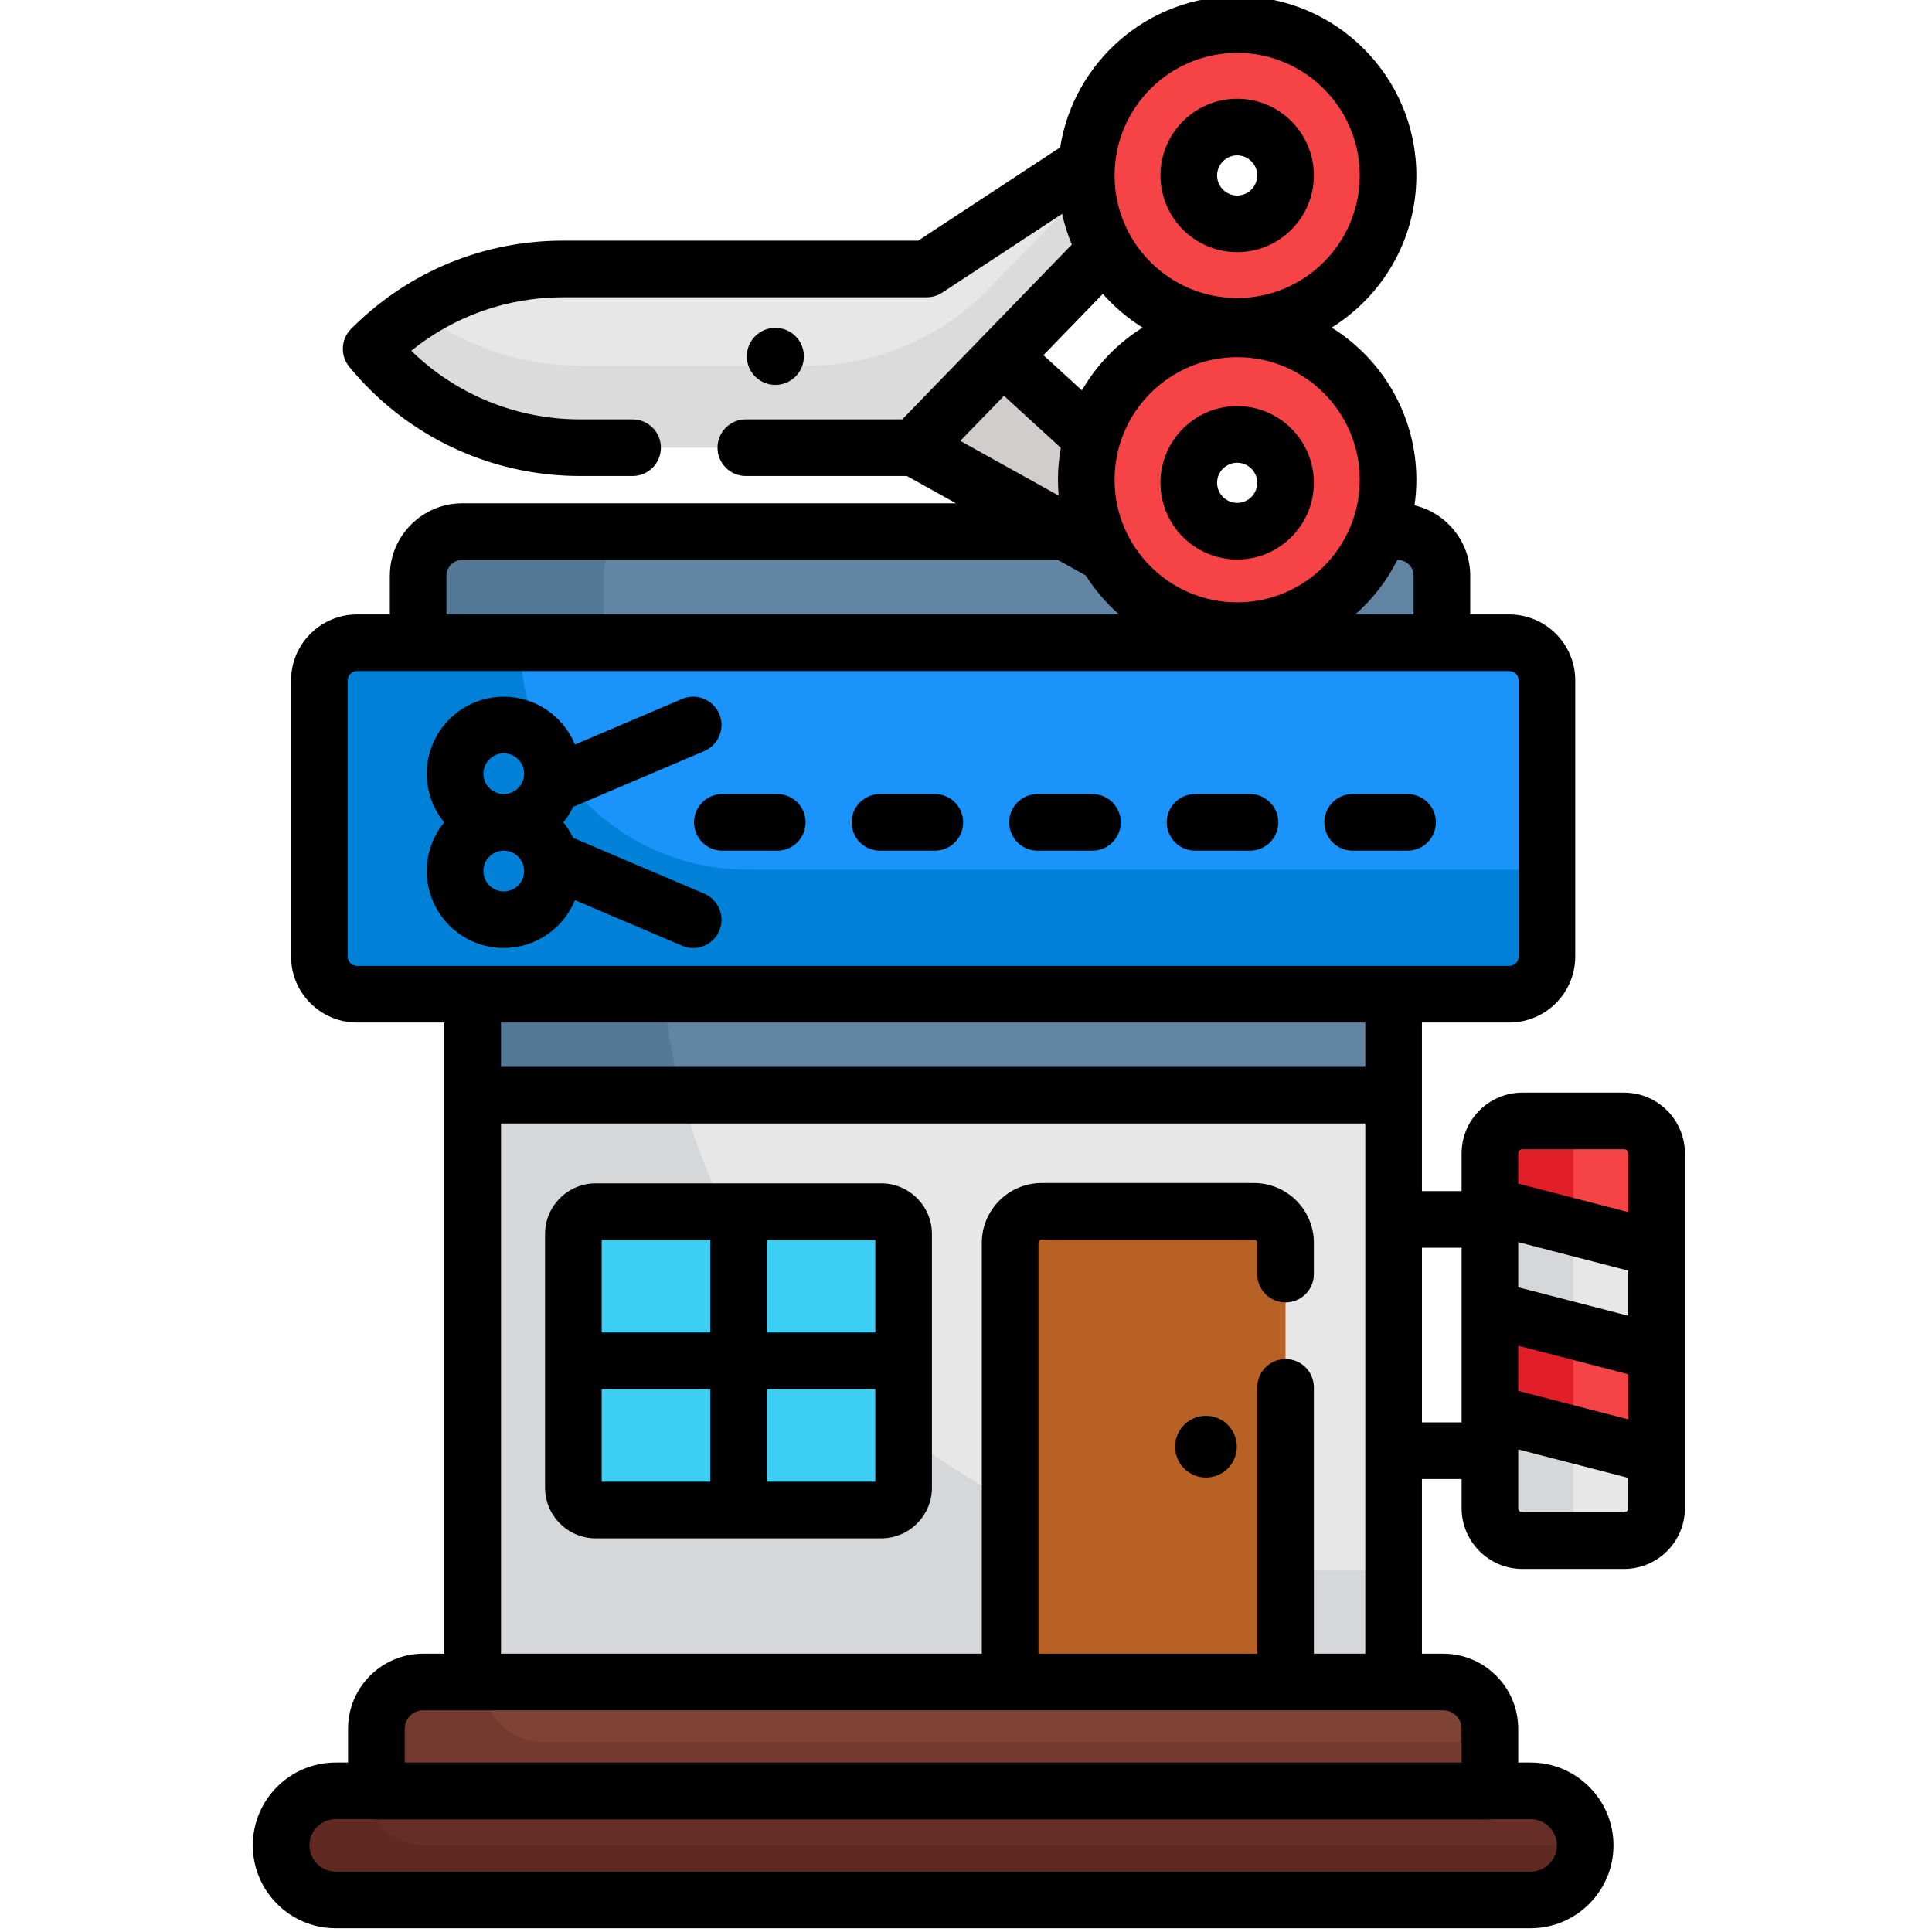 <svg height="511pt" viewBox="-66 1 511 511.999" width="511pt" xmlns="http://www.w3.org/2000/svg"><path d="m222.926 117.098-23.676-21.648-3.906-2.191-19.555 10.699v15.684l50.785 28.246h7.449v-30.789zm0 0" fill="#d1cdcd"/><path d="m44.312 173.848h271.312v-20.535c0-6.375-5.164-11.539-11.539-11.539h-248.234c-6.371 0-11.539 5.164-11.539 11.539zm0 0" fill="#6285a4"/><path d="m104.969 141.773h-49.113c-6.375 0-11.539 5.164-11.539 11.539v20.535h49.113v-20.535c0-6.375 5.168-11.539 11.539-11.539zm0 0" fill="#537996"/><path d="m58.77 247.363h244.051v213.84h-244.051zm0 0" fill="#e7e7e7"/><path d="m108.484 247.363h-49.715v213.84h244.051v-43.984h-24.484c-93.809 0-169.852-76.047-169.852-169.855zm0 0" fill="#d6d7d8"/><path d="m58.77 247.363h244.051v43.875h-244.051zm0 0" fill="#6285a4"/><path d="m108.484 247.363h-49.715v43.875h55.445c-3.73-13.996-5.73-28.703-5.73-43.875zm0 0" fill="#537996"/><path d="m343.449 181.324v73.16c0 5.512-4.473 9.984-9.984 9.984h-305.336c-5.523 0-9.996-4.473-9.996-9.984v-73.16c0-5.523 4.473-9.996 9.996-9.996h305.336c5.512 0 9.984 4.473 9.984 9.996zm0 0" fill="#1a94fa"/><path d="m131.504 231.465c-33.215 0-60.137-26.922-60.137-60.137h-43.238c-5.52 0-9.996 4.477-9.996 9.996v73.16c0 5.512 4.473 9.984 9.996 9.984h305.336c5.516 0 9.984-4.469 9.984-9.984v-23.02zm0 0" fill="#0081d8"/><path d="m328.34 459.145v19.441h-295.098v-19.441c0-6.844 5.551-12.398 12.395-12.398h270.316c6.844 0 12.387 5.555 12.387 12.398zm0 0" fill="#7e4335"/><path d="m61.598 446.746h-15.961c-6.848 0-12.398 5.551-12.398 12.398v19.441h295.102v-15.918h-250.82c-8.793 0-15.922-7.129-15.922-15.922zm0 0" fill="#753a2f"/><path d="m261.363 88.152c-18.258 0-33.656 12.227-38.438 28.945-1.012 3.504-1.555 7.215-1.555 11.039 0 7.184 1.895 13.926 5.203 19.75 6.887 12.086 19.883 20.242 34.789 20.242 22.082 0 39.992-17.902 39.992-39.992 0-22.082-17.91-39.984-39.992-39.984zm0 53.621c-7.082 0-12.824-5.742-12.824-12.828 0-7.074 5.742-12.816 12.824-12.816 7.086 0 12.816 5.742 12.816 12.816 0 7.086-5.73 12.828-12.816 12.828zm0 0" fill="#f64446"/><path d="m221.371 44.48-42.289 27.793h-96.363c-18.812 0-36.871 7.395-50.277 20.602l-.582.57c6.805 8.285 15.289 14.84 24.754 19.312 9.465 4.48 19.91 6.883 30.637 6.883h88.539l23.461-24.191 27.336-28.188 2.5-.102v-22.68zm0 0" fill="#e7e7e7"/><path d="m199.25 73.707-3.762 3.879c-12.594 12.984-29.91 20.312-47.996 20.312h-60.242c-10.727 0-21.172-2.402-30.637-6.883-4.363-2.062-8.508-4.586-12.391-7.504-4.211 2.684-8.168 5.805-11.781 9.363l-.582.57c6.805 8.285 15.289 14.84 24.754 19.312 9.465 4.48 19.91 6.883 30.637 6.883h88.539l23.461-24.191 27.336-28.188 2.5-.102v-21.742l-2.5.102zm0 0" fill="#dbdbdb"/><path d="m274.18 330.375v116.371h-72.988v-116.371c0-4.613 3.754-8.363 8.363-8.363h56.273c4.613 0 8.352 3.75 8.352 8.363zm0 0" fill="#b76224"/><path d="m172.969 328.035v67.203c0 3.285-2.664 5.934-5.934 5.934h-75.652c-3.281 0-5.934-2.648-5.934-5.934v-67.203c0-3.273 2.652-5.934 5.934-5.934h75.652c3.27 0 5.934 2.66 5.934 5.934zm0 0" fill="#3dcff3"/><path d="m372.516 306.672v93.98c0 4.762-3.863 8.625-8.617 8.625h-26.934c-4.762 0-8.625-3.863-8.625-8.625v-93.98c0-4.762 3.863-8.613 8.625-8.613h26.934c4.754 0 8.617 3.852 8.617 8.613zm0 0" fill="#e7e7e7"/><path d="m350.43 400.652v-93.98c0-4.762 3.859-8.613 8.621-8.613h-22.086c-4.762 0-8.625 3.852-8.625 8.613v93.98c0 4.762 3.863 8.625 8.625 8.625h22.086c-4.762 0-8.621-3.863-8.621-8.625zm0 0" fill="#d6d7d8"/><path d="m372.516 359.379v27.465l-44.176-11.434v-27.465zm0 0" fill="#f64446"/><path d="m372.516 306.672v93.98c0 4.762-3.863 8.625-8.617 8.625h-26.934c-4.762 0-8.625-3.863-8.625-8.625v-93.98c0-4.762 3.863-8.613 8.625-8.613h26.934c4.754 0 8.617 3.852 8.617 8.613zm0 0" fill="#e7e7e7"/><path d="m350.43 400.652v-93.98c0-4.762 3.859-8.613 8.621-8.613h-22.086c-4.762 0-8.625 3.852-8.625 8.613v93.98c0 4.762 3.863 8.625 8.625 8.625h22.086c-4.762 0-8.621-3.863-8.621-8.625zm0 0" fill="#d6d7d8"/><path d="m372.516 359.379v27.465l-44.176-11.434v-27.465zm0 0" fill="#f64446"/><path d="m350.43 353.664-22.09-5.719v27.465l22.09 5.719zm0 0" fill="#e21e28"/><path d="m363.898 298.059c4.754 0 8.617 3.852 8.617 8.613v25.254l-44.176-11.438v-13.816c0-4.762 3.863-8.613 8.625-8.613zm0 0" fill="#f64446"/><path d="m350.43 305.156c0-2.93 1.422-5.516 3.602-7.098h-17.066c-4.762 0-8.625 3.852-8.625 8.613v13.816l22.09 5.719zm0 0" fill="#e21e28"/><path d="m261.363 7.5c-21.078 0-38.34 16.309-39.871 36.988-.078.992-.121 1.992-.121 3.004 0 7.195 1.895 13.938 5.215 19.77 6.883 12.078 19.879 20.223 34.777 20.223 22.082 0 39.992-17.902 39.992-39.992 0-22.082-17.91-39.992-39.992-39.992zm0 52.82c-7.082 0-12.824-5.746-12.824-12.828 0-7.074 5.742-12.816 12.824-12.816 7.086 0 12.816 5.742 12.816 12.816 0 7.082-5.73 12.828-12.816 12.828zm0 0" fill="#f64446"/><path d="m339.125 475.582c7.984 0 14.461 6.477 14.461 14.461 0 3.992-1.621 7.602-4.234 10.223-2.621 2.613-6.234 4.234-10.227 4.234h-316.668c-7.984 0-14.449-6.473-14.449-14.457 0-3.992 1.609-7.605 4.23-10.227 2.613-2.613 6.227-4.234 10.219-4.234h10.785v.07h295.098v-.07zm0 0" fill="#662e27"/><path d="m31.297 475.582h-8.844c-3.992 0-7.602 1.621-10.215 4.234-2.621 2.621-4.23 6.234-4.23 10.227 0 7.984 6.461 14.457 14.445 14.457h316.672c3.992 0 7.605-1.621 10.227-4.234 2.609-2.621 4.23-6.23 4.23-10.223h-307.836c-7.984 0-14.449-6.477-14.449-14.461zm0 0" fill="#602a23"/><path d="m261.363 67.82c11.207 0 20.324-9.117 20.324-20.324 0-11.211-9.117-20.328-20.324-20.328s-20.328 9.117-20.328 20.328c0 11.207 9.121 20.324 20.328 20.324zm0-25.645c2.934 0 5.316 2.387 5.316 5.316 0 2.934-2.383 5.32-5.316 5.32-2.934 0-5.32-2.387-5.32-5.32 0-2.93 2.387-5.316 5.32-5.316zm0 0"/><path d="m261.363 108.621c-11.207 0-20.328 9.121-20.328 20.328s9.121 20.324 20.328 20.324 20.324-9.117 20.324-20.324-9.117-20.328-20.324-20.328zm0 25.648c-2.934 0-5.32-2.387-5.32-5.32 0-2.934 2.387-5.316 5.32-5.316 2.934 0 5.316 2.383 5.316 5.316 0 2.934-2.383 5.32-5.316 5.32zm0 0"/><path d="m146.535 95.445c0 4.176-3.387 7.559-7.559 7.559-4.176 0-7.559-3.383-7.559-7.559 0-4.172 3.383-7.559 7.559-7.559 4.172 0 7.559 3.387 7.559 7.559zm0 0"/><path d="m85.871 239.555 28.395 12.082c.957.41 1.953.602 2.934.602 2.918 0 5.695-1.711 6.91-4.566 1.621-3.812-.152-8.219-3.969-9.844l-34.762-14.793c-.707-1.469-1.566-2.852-2.59-4.102 1.023-1.25 1.883-2.633 2.59-4.102l34.762-14.793c3.816-1.625 5.59-6.031 3.969-9.844-1.625-3.816-6.031-5.59-9.844-3.969l-28.395 12.082c-3.051-7.43-10.359-12.68-18.875-12.68-11.25 0-20.406 9.152-20.406 20.402 0 4.891 1.734 9.383 4.613 12.902-2.879 3.52-4.613 8.008-4.613 12.898 0 11.254 9.156 20.406 20.406 20.406 8.52 0 15.824-5.25 18.875-12.684zm-18.875-38.918c2.977 0 5.398 2.418 5.398 5.395s-2.422 5.398-5.398 5.398c-2.977 0-5.395-2.422-5.395-5.398-.004-2.973 2.418-5.395 5.395-5.395zm-5.398 31.195c0-2.977 2.422-5.395 5.398-5.395 2.977 0 5.395 2.418 5.395 5.395 0 2.977-2.418 5.398-5.395 5.398-2.977 0-5.398-2.422-5.398-5.398zm0 0"/><path d="m117.426 218.934c0 4.145 3.359 7.504 7.504 7.504h14.555c4.145 0 7.504-3.359 7.504-7.504 0-4.145-3.359-7.504-7.504-7.504h-14.555c-4.145 0-7.504 3.359-7.504 7.504zm0 0"/><path d="m166.688 226.438h14.559c4.145 0 7.504-3.359 7.504-7.504 0-4.145-3.359-7.504-7.504-7.504h-14.559c-4.141 0-7.504 3.359-7.504 7.504 0 4.145 3.363 7.504 7.504 7.504zm0 0"/><path d="m208.449 226.438h14.555c4.145 0 7.504-3.359 7.504-7.504 0-4.145-3.359-7.504-7.504-7.504h-14.555c-4.145 0-7.504 3.359-7.504 7.504 0 4.145 3.359 7.504 7.504 7.504zm0 0"/><path d="m250.207 226.438h14.555c4.145 0 7.504-3.359 7.504-7.504 0-4.145-3.359-7.504-7.504-7.504h-14.555c-4.145 0-7.504 3.359-7.504 7.504 0 4.145 3.359 7.504 7.504 7.504zm0 0"/><path d="m291.965 226.438h14.559c4.145 0 7.504-3.359 7.504-7.504 0-4.145-3.359-7.504-7.504-7.504h-14.559c-4.145 0-7.504 3.359-7.504 7.504 0 4.145 3.359 7.504 7.504 7.504zm0 0"/><path d="m167.031 314.598h-75.652c-7.41 0-13.438 6.027-13.438 13.438v67.203c0 7.41 6.027 13.438 13.438 13.438h75.652c7.41 0 13.438-6.027 13.438-13.438v-67.203c.004-7.41-6.027-13.438-13.438-13.438zm-1.57 39.535h-28.727v-24.527h28.727zm-43.734-24.527v24.527h-28.777v-24.527zm-28.777 39.535h28.777v24.531h-28.777zm43.785 24.531v-24.531h28.727v24.531zm0 0"/><path d="m261.27 384.383c0 4.516-3.66 8.176-8.18 8.176-4.516 0-8.176-3.66-8.176-8.176 0-4.516 3.66-8.18 8.176-8.18 4.52 0 8.18 3.664 8.18 8.18zm0 0"/><path d="m363.895 290.551h-26.93c-8.891 0-16.125 7.23-16.125 16.125v9.969h-10.516v-44.668h23.141c9.645 0 17.492-7.848 17.492-17.496v-73.156c0-9.648-7.848-17.496-17.492-17.496h-10.336v-10.242c0-9.062-6.312-16.656-14.766-18.672.32-2.215.492-4.473.492-6.773 0-17-8.98-31.93-22.438-40.324 13.457-8.391 22.438-23.324 22.438-40.32 0-26.191-21.305-47.496-47.492-47.496-23.656 0-43.324 17.387-46.906 40.047l-37.621 24.723h-94.117c-20.918 0-40.641 8.082-55.543 22.758l-.582.574c-2.766 2.723-2.996 7.105-.535 10.105 15.094 18.391 37.395 28.938 61.188 28.938h13.891c4.145 0 7.504-3.359 7.504-7.504s-3.359-7.504-7.504-7.504h-13.891c-16.883 0-32.836-6.551-44.758-18.184 11.367-9.18 25.434-14.176 40.227-14.176h96.367c1.465 0 2.898-.426 4.121-1.23l31.773-20.879c.617 2.812 1.477 5.539 2.57 8.141l-44.934 46.328h-41.461c-4.145 0-7.504 3.359-7.504 7.504s3.359 7.504 7.504 7.504h42.691l13.004 7.23h-130.828c-10.59 0-19.211 8.617-19.211 19.211v10.242h-8.684c-9.648 0-17.492 7.848-17.492 17.496v73.156c0 9.648 7.844 17.496 17.492 17.496h23.141v167.27h-5.633c-10.969 0-19.895 8.922-19.895 19.895v8.941h-3.281c-12.105 0-21.957 9.852-21.957 21.961 0 12.105 9.852 21.957 21.957 21.957h316.676c12.105 0 21.957-9.852 21.957-21.957 0-12.109-9.852-21.961-21.957-21.961h-3.285v-8.941c0-10.973-8.922-19.895-19.891-19.895h-5.633v-46.293h10.52v7.703c0 8.895 7.23 16.125 16.121 16.125h26.934c8.891 0 16.125-7.23 16.125-16.125v-93.98c-.004-8.895-7.238-16.125-16.129-16.125zm1.117 59.137-29.164-7.551v-11.957l29.164 7.551zm-29.164 7.953 29.164 7.551v11.961l-29.164-7.551zm1.117-52.082h26.93c.617 0 1.117.5 1.117 1.117v15.551l-29.164-7.551v-8.004c0-.613.5-1.113 1.117-1.113zm-33.043-156.176c2.316 0 4.199 1.887 4.199 4.203v10.242h-15.473c4.594-4.031 8.402-8.93 11.172-14.445zm-104.355-43.48 15.07 13.785c-.496 2.742-.77 5.566-.77 8.449 0 1.418.074 2.816.195 4.203l-26.07-14.5zm61.797 54.723c-17.914 0-32.488-14.574-32.488-32.488 0-17.91 14.574-32.484 32.488-32.484 17.91 0 32.484 14.574 32.484 32.484 0 17.914-14.574 32.488-32.484 32.488zm0-145.617c17.91 0 32.484 14.574 32.484 32.484 0 17.914-14.574 32.488-32.484 32.488-17.914 0-32.488-14.574-32.488-32.488.004-17.91 14.574-32.484 32.488-32.484zm-25.055 72.809c-6.633 4.137-12.172 9.863-16.086 16.641l-10.203-9.332 15.746-16.238c3.059 3.461 6.605 6.477 10.543 8.93zm-184.492 65.77c0-2.316 1.887-4.203 4.203-4.203h157.812l7.406 4.117c2.441 3.855 5.422 7.332 8.84 10.328h-178.262zm-26.176 100.895v-73.156c0-1.371 1.113-2.488 2.484-2.488h305.34c1.371 0 2.484 1.117 2.484 2.488v73.156c0 1.371-1.113 2.488-2.484 2.488h-305.34c-1.371 0-2.484-1.117-2.484-2.488zm269.676 17.496v11.758h-229.043v-11.758zm50.766 218.066c0 3.832-3.117 6.949-6.949 6.949h-316.676c-3.832 0-6.949-3.117-6.949-6.949s3.117-6.949 6.949-6.949h9.816c.316.039.641.07.973.07h295.098c.332 0 .652-.031.973-.07h9.816c3.828 0 6.949 3.117 6.949 6.949zm-25.242-30.902v8.941h-280.09v-8.941c0-2.695 2.191-4.887 4.883-4.887h270.32c2.695 0 4.887 2.191 4.887 4.887zm-39.152-19.895v-70.578c0-4.145-3.359-7.504-7.504-7.504-4.145 0-7.504 3.359-7.504 7.504v70.578h-57.98v-108.871c0-.473.387-.855.855-.855h56.266c.477 0 .859.383.859.855v8.277c0 4.145 3.359 7.504 7.504 7.504 4.145 0 7.504-3.359 7.504-7.504v-8.277c0-8.746-7.117-15.863-15.867-15.863h-56.266c-8.746 0-15.863 7.117-15.863 15.863v108.871h-127.418v-140.504h229.043v140.504zm28.637-61.301v-46.289h10.516v46.289zm53.57 23.828h-26.93c-.617 0-1.117-.5-1.117-1.117v-15.551l29.164 7.551v8.004c0 .613-.5 1.113-1.117 1.113zm0 0"/></svg>